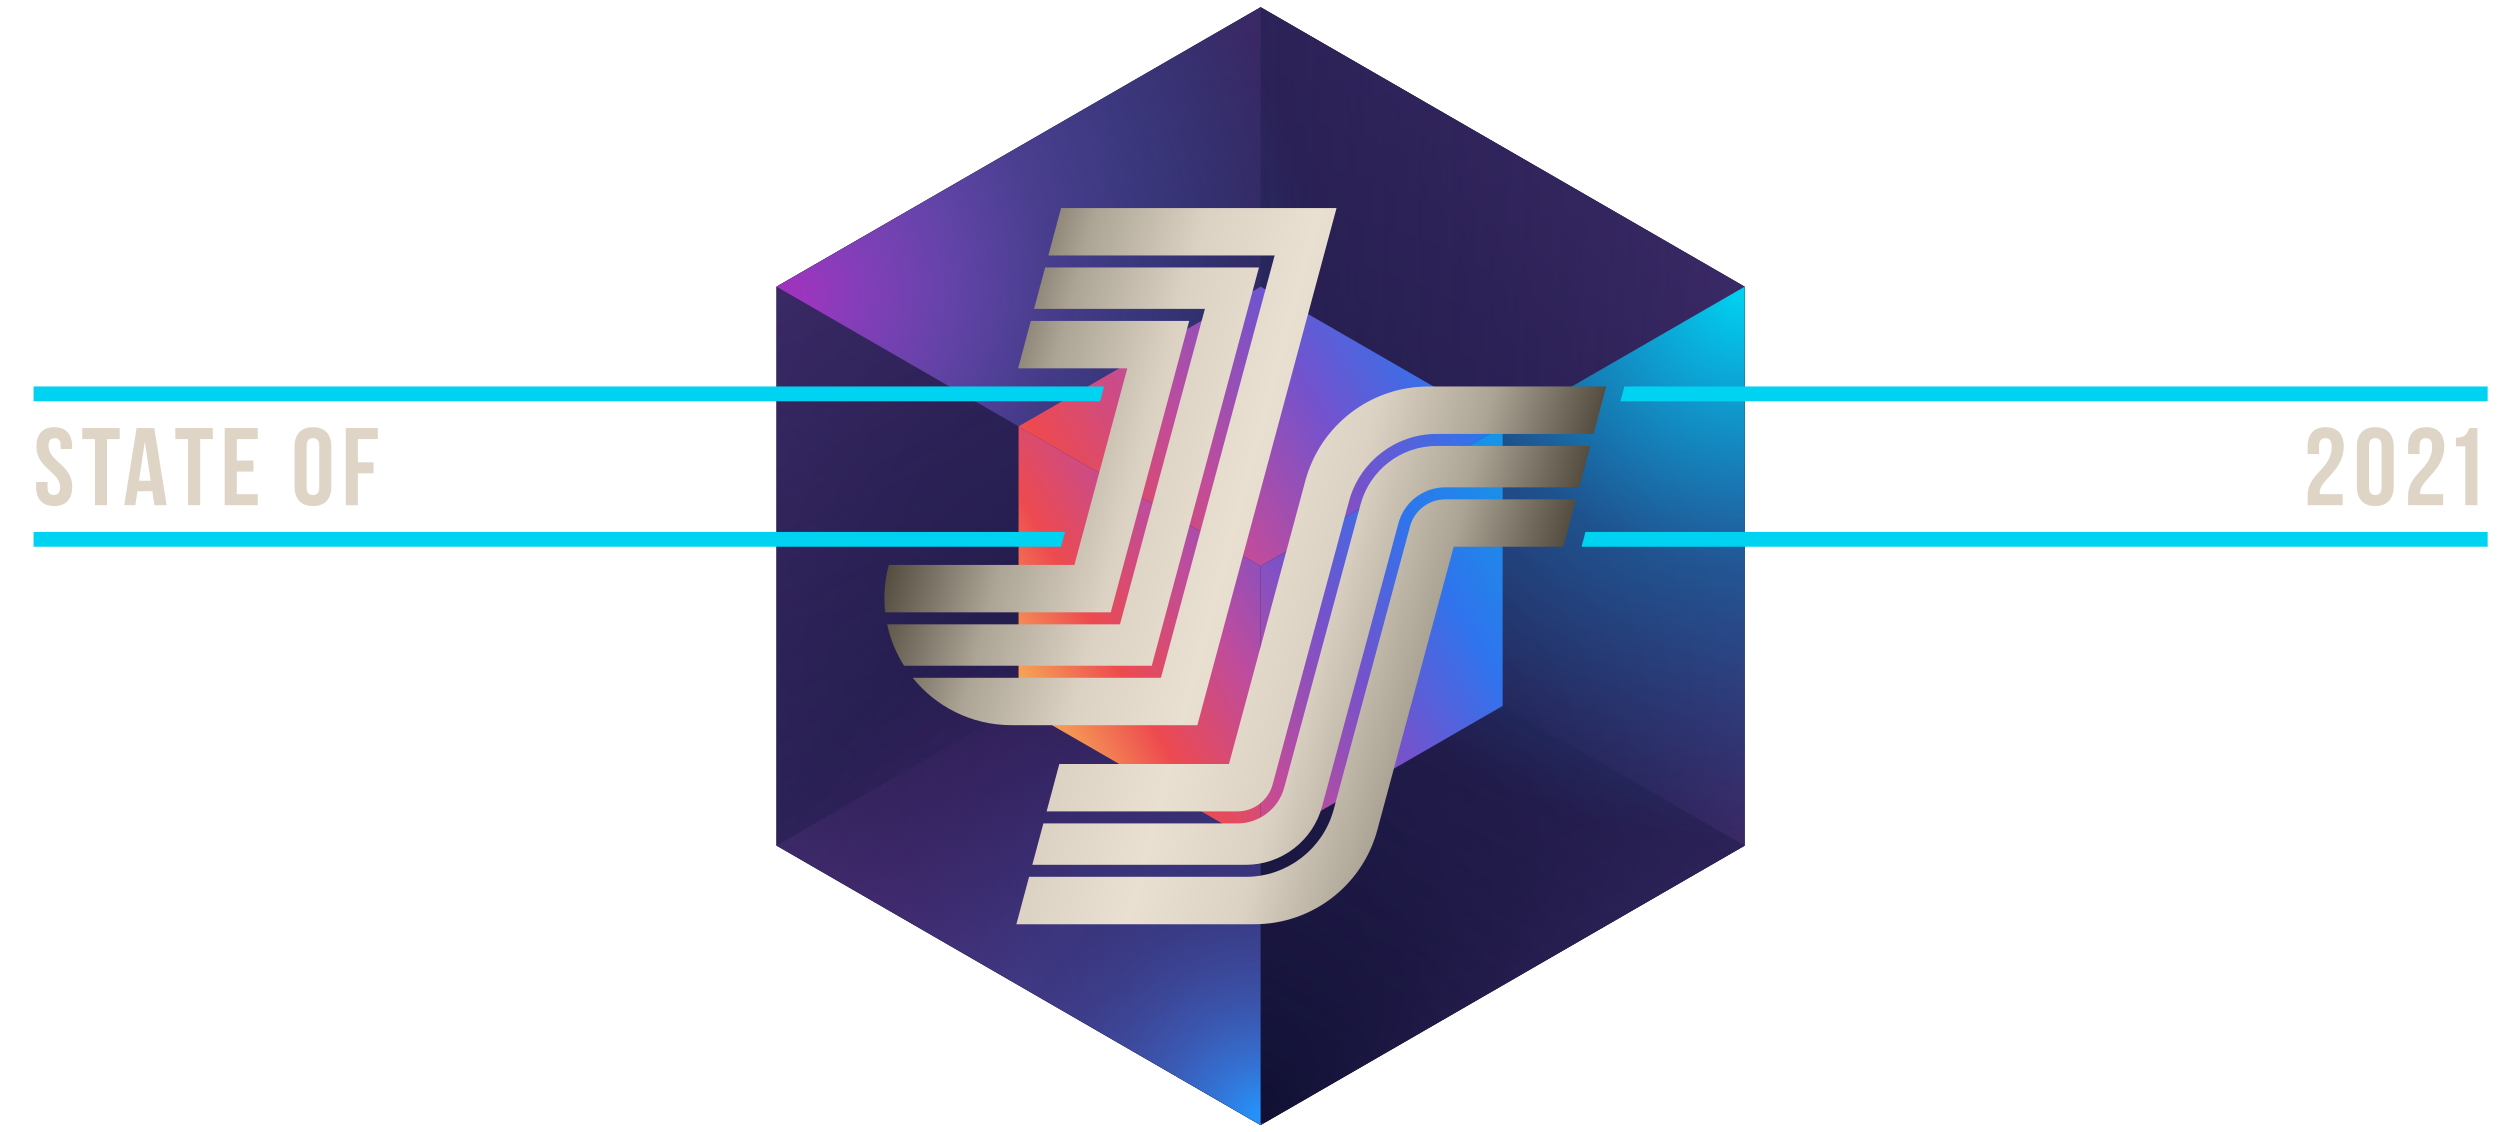 <svg xmlns="http://www.w3.org/2000/svg" width="1633.859" height="740" xmlns:xlink="http://www.w3.org/1999/xlink" viewBox="0 0 1633.859 740">
  <defs>
    <radialGradient id="uuid-596fbfe6-8b8b-4dd5-9b34-81e8d5387d86" cx="823.859" cy="370" fx="823.859" fy="733.625" r="363.628" gradientTransform="matrix(1, 0, 0, 1, 0, 0)" gradientUnits="userSpaceOnUse">
      <stop offset="0" stop-color="#101033"/>
      <stop offset="1" stop-color="#3a2966"/>
    </radialGradient>
    <linearGradient id="uuid-f6247045-6aac-4413-8f50-18bbe371de0d" x1="4739.644" y1="232.538" x2="5056.011" y2="232.538" gradientTransform="translate(2834.114 4682.248) rotate(-120)" gradientUnits="userSpaceOnUse">
      <stop offset=".015" stop-color="#1e1b4a"/>
      <stop offset="1" stop-color="#1e1b4a" stop-opacity="0"/>
    </linearGradient>
    <linearGradient id="uuid-21a3b378-9855-4ea6-b791-6db5b19b9a7a" x1="2742.614" y1="3601.111" x2="3058.981" y2="3601.111" gradientTransform="translate(5472.003 -113.29) rotate(120)" xlink:href="#uuid-f6247045-6aac-4413-8f50-18bbe371de0d"/>
    <linearGradient id="uuid-aefeb41b-f306-416d-8810-57abd43fd12b" x1="823.859" y1="187.346" x2="1140.225" y2="187.346" gradientTransform="matrix(1, 0, 0, 1, 0, 0)" xlink:href="#uuid-f6247045-6aac-4413-8f50-18bbe371de0d"/>
    <radialGradient id="uuid-e3fecc82-d6d8-498b-8be8-fbe2f2416b63" cx="6927.047" cy="-1234.828" fx="6927.047" fy="-1234.828" r="368.359" gradientTransform="translate(-6102.817 1964.371)" gradientUnits="userSpaceOnUse">
      <stop offset="0" stop-color="#2496ff"/>
      <stop offset=".001" stop-color="#2495fe" stop-opacity=".997"/>
      <stop offset=".096" stop-color="#3c89f9" stop-opacity=".796"/>
      <stop offset=".188" stop-color="#507ff5" stop-opacity=".629"/>
      <stop offset=".277" stop-color="#5f78f1" stop-opacity=".499"/>
      <stop offset=".36" stop-color="#6a72ef" stop-opacity=".406"/>
      <stop offset=".437" stop-color="#716fed" stop-opacity=".349"/>
      <stop offset=".5" stop-color="#746eed" stop-opacity=".33"/>
      <stop offset="1" stop-color="#a332bf" stop-opacity="0"/>
    </radialGradient>
    <radialGradient id="uuid-6765d079-84fb-4b9f-8d23-ff9e244ccfaf" cx="6359.368" cy="-1773.388" fx="6359.368" fy="-1773.388" r="358.799" gradientTransform="translate(7497.614 1964.371) rotate(-180) scale(1 -1)" gradientUnits="userSpaceOnUse">
      <stop offset="0" stop-color="#00d2f1"/>
      <stop offset=".5" stop-color="#00b7ff" stop-opacity=".33"/>
      <stop offset="1" stop-color="#2496ff" stop-opacity="0"/>
    </radialGradient>
    <radialGradient id="uuid-498f4715-af46-4bbf-a62f-0b5b937e0feb" cx="6617.011" cy="-1771.552" fx="6617.011" fy="-1771.552" r="345.558" gradientTransform="translate(-6102.817 1964.371)" gradientUnits="userSpaceOnUse">
      <stop offset="0" stop-color="#a332bf"/>
      <stop offset=".5" stop-color="#746eed" stop-opacity=".33"/>
      <stop offset="1" stop-color="#2496ff" stop-opacity="0"/>
    </radialGradient>
    <linearGradient id="uuid-bed510bf-a679-47e9-a5aa-dceafea01163" x1="665.675" y1="461.327" x2="965.697" y2="288.11" gradientTransform="matrix(1, 0, 0, 1, 0, 0)" gradientUnits="userSpaceOnUse">
      <stop offset="0" stop-color="#f7b457"/>
      <stop offset=".2" stop-color="#ed4a4f"/>
      <stop offset=".4" stop-color="#bf4c9c"/>
      <stop offset=".6" stop-color="#7552cc"/>
      <stop offset=".8" stop-color="#2f74ed"/>
      <stop offset="1" stop-color="#1595e7"/>
    </linearGradient>
    <linearGradient id="uuid-a845bc6d-688c-485c-b870-655989d17d88" x1="639.311" y1="385.221" x2="1000.622" y2="176.618" xlink:href="#uuid-bed510bf-a679-47e9-a5aa-dceafea01163"/>
    <linearGradient id="uuid-593c4ec7-5855-4174-b3db-d310f80fc7a3" x1="677.611" y1="545.763" x2="1015.765" y2="350.53" xlink:href="#uuid-bed510bf-a679-47e9-a5aa-dceafea01163"/>
    <linearGradient id="uuid-f679df98-b7ba-4036-84d0-90743ee95650" x1="593.251" y1="322.944" x2="1001.568" y2="432.352" gradientTransform="matrix(1, 0, 0, 1, 0, 0)" gradientUnits="userSpaceOnUse">
      <stop offset="0" stop-color="#544d40"/>
      <stop offset=".167" stop-color="#aca495"/>
      <stop offset=".333" stop-color="#dbd2c3"/>
      <stop offset=".5" stop-color="#e9e0d1"/>
      <stop offset=".667" stop-color="#dbd2c3"/>
      <stop offset=".833" stop-color="#aca495"/>
      <stop offset="1" stop-color="#544d40"/>
    </linearGradient>
  </defs>
  <!-- <rect x="13.85863" width="1620" height="740" fill="#131a3f"/> -->
  <g id="uuid-fa12d27e-48e1-496f-8125-7fab1f2af90b" data-name="CUBE">
    <polygon id="uuid-417ef69c-45e4-4719-910b-ef9239ddb514" data-name="BG Shape" points="1140.225 552.654 1140.225 187.346 823.859 4.691 507.492 187.346 507.492 552.654 823.859 735.309 1140.225 552.654" fill="#040823"/>
    <polygon id="uuid-33dc7d16-8c7c-404c-87a9-cc767c8a791e" data-name="Radial BG" points="1140.225 552.655 1140.225 187.346 823.859 4.691 507.492 187.346 507.492 552.655 823.859 735.309 1140.225 552.655" fill="url(#uuid-596fbfe6-8b8b-4dd5-9b34-81e8d5387d86)"/>
    <g id="uuid-86a2bd48-5962-4341-ba48-8c9c0c87a30a" data-name="Cube Reshade" opacity=".5">
      <polygon id="uuid-ddda30df-6684-4224-b089-dbd38db22769" data-name="Cube Reshade Left" points="507.492 552.654 823.859 370 507.492 187.346 507.492 552.654" fill="url(#uuid-f6247045-6aac-4413-8f50-18bbe371de0d)"/>
      <polygon id="uuid-93ed8dfa-0059-46d3-96ea-40c45e3dc93a" data-name="Cube Reshade Right" points="1140.226 552.654 823.859 370 823.859 735.309 1140.226 552.654" fill="url(#uuid-21a3b378-9855-4ea6-b791-6db5b19b9a7a)"/>
      <polygon id="uuid-281d9411-5543-4f47-a6d0-30424d56941c" data-name="Cube Reshade Top" points="823.859 4.691 823.859 370 1140.225 187.346 823.859 4.691" fill="url(#uuid-aefeb41b-f306-416d-8810-57abd43fd12b)"/>
    </g>
    <polygon id="uuid-dc5375d5-3a63-4b4f-93fb-ac79e5c77b2c" data-name="Cube Face Left" points="823.859 735.309 823.859 370 507.492 187.346 507.492 552.654 823.859 735.309" fill="url(#uuid-e3fecc82-d6d8-498b-8be8-fbe2f2416b63)"/>
    <polygon id="uuid-c1f04f35-2d2a-408b-890c-f5294c51abba" data-name="Cube Face Right" points="823.859 735.309 823.859 370 1140.225 187.346 1140.225 552.654 823.859 735.309" fill="url(#uuid-6765d079-84fb-4b9f-8d23-ff9e244ccfaf)"/>
    <polygon id="uuid-5e02415c-4548-4e2b-90b5-6897ab3c6d96" data-name="Cube Face Top" points="823.859 4.691 507.492 187.346 823.859 370 1140.225 187.346 823.859 4.691" fill="url(#uuid-498f4715-af46-4bbf-a62f-0b5b937e0feb)"/>
    <g id="uuid-c5d3d958-eeef-4988-9d1b-20b0a4036a38" data-name="Inner Cube">
      <polygon points="823.859 370 665.675 278.673 665.675 461.327 823.859 552.654 823.859 370" fill="url(#uuid-bed510bf-a679-47e9-a5aa-dceafea01163)"/>
      <polygon points="665.675 278.673 823.859 370 982.042 278.673 823.859 187.346 665.675 278.673" fill="url(#uuid-a845bc6d-688c-485c-b870-655989d17d88)"/>
      <polygon points="823.859 552.654 982.042 461.327 982.042 278.673 823.859 370 823.859 552.654" fill="url(#uuid-593c4ec7-5855-4174-b3db-d310f80fc7a3)"/>
    </g>
  </g>
  <g id="uuid-61a40963-34d2-4f0f-b75c-1a36d27d4945" data-name="Text Frames">
    <g id="uuid-6fbb4922-4b97-4294-88e4-9891e1819742" data-name="Frame Right">
      <polygon points="1625.785 252.59 1061.636 252.59 1059.032 262.262 1625.785 262.262 1625.785 252.59" fill="#00d2f1"/>
      <polygon points="1625.785 347.651 1036.181 347.651 1033.577 357.323 1625.785 357.323 1625.785 347.651" fill="#00d2f1"/>
    </g>
    <g id="uuid-c21fdc8b-234b-4452-9704-d1f5c916396d" data-name="Frame Left">
      <polygon points="21.933 262.262 718.952 262.262 721.555 252.589 21.933 252.589 21.933 262.262" fill="#00d2f1"/>
      <polygon points="21.933 357.323 693.438 357.323 696.042 347.651 21.933 347.651 21.933 357.323" fill="#00d2f1"/>
    </g>
  </g>
  <g id="uuid-ceaa2bf0-13fd-447c-b1b1-fc1312862f42" data-name="TEXT">
    <g id="uuid-780de723-b48a-47a2-9d33-9898fe522ea3" data-name="Y2021">
      <g>
        <path d="M1519.731,286.377c-2.52,0-4.104,1.368-4.104,4.968v5.4h-7.489v-4.896c0-8.065,4.032-12.673,11.81-12.673,7.776,0,11.809,4.608,11.809,12.673,0,15.841-15.77,21.746-15.77,30.026,0,.36,0,.72,.072,1.08h14.978v7.201h-22.898v-6.192c0-14.834,15.697-17.282,15.697-31.827,0-4.536-1.584-5.76-4.104-5.76Z" fill="#ded5c6"/>
        <path d="M1540.322,291.849c0-8.065,4.248-12.673,12.025-12.673,7.776,0,12.024,4.608,12.024,12.673v26.21c0,8.065-4.248,12.673-12.024,12.673-7.777,0-12.025-4.608-12.025-12.673v-26.21Zm7.921,26.714c0,3.6,1.584,4.968,4.104,4.968,2.52,0,4.104-1.368,4.104-4.968v-27.219c0-3.6-1.585-4.968-4.104-4.968-2.521,0-4.104,1.368-4.104,4.968v27.219Z" fill="#ded5c6"/>
        <path d="M1585.395,286.377c-2.521,0-4.104,1.368-4.104,4.968v5.4h-7.488v-4.896c0-8.065,4.032-12.673,11.809-12.673s11.81,4.608,11.81,12.673c0,15.841-15.77,21.746-15.77,30.026,0,.36,0,.72,.071,1.08h14.978v7.201h-22.897v-6.192c0-14.834,15.697-17.282,15.697-31.827,0-4.536-1.584-5.76-4.104-5.76Z" fill="#ded5c6"/>
        <path d="M1605.05,286.089c6.12,0,7.488-2.952,8.712-6.336h5.329v50.404h-7.921v-38.451h-6.12v-5.617Z" fill="#ded5c6"/>
      </g>
    </g>
    <g id="uuid-05542d70-8286-48bb-a35a-e50cf8ccae93" data-name="State Of">
      <g>
        <path d="M35.47,279.176c7.705,0,11.665,4.608,11.665,12.673v1.584h-7.489v-2.088c0-3.6-1.44-4.968-3.96-4.968-2.521,0-3.96,1.368-3.96,4.968,0,10.369,15.481,12.313,15.481,26.714,0,8.065-4.033,12.673-11.809,12.673-7.777,0-11.809-4.608-11.809-12.673v-3.096h7.489v3.601c0,3.6,1.584,4.896,4.104,4.896,2.521,0,4.104-1.296,4.104-4.896,0-10.369-15.481-12.313-15.481-26.714,0-8.065,3.96-12.673,11.665-12.673Z" fill="#ded5c6"/>
        <path d="M53.757,279.752h24.482v7.201h-8.281v43.204h-7.92v-43.204h-8.281v-7.201Z" fill="#ded5c6"/>
        <path d="M108.911,330.156h-7.993l-1.368-9.145h-9.721l-1.368,9.145h-7.273l8.065-50.404h11.593l8.065,50.404Zm-18.074-15.985h7.633l-3.816-25.49-3.816,25.49Z" fill="#ded5c6"/>
        <path d="M114.596,279.752h24.482v7.201h-8.281v43.204h-7.92v-43.204h-8.281v-7.201Z" fill="#ded5c6"/>
        <path d="M154.771,300.994h10.873v7.201h-10.873v14.761h13.681v7.201h-21.602v-50.404h21.602v7.201h-13.681v14.041Z" fill="#ded5c6"/>
        <path d="M192.498,291.849c0-8.065,4.248-12.673,12.025-12.673,7.776,0,12.025,4.608,12.025,12.673v26.21c0,8.065-4.249,12.673-12.025,12.673-7.777,0-12.025-4.608-12.025-12.673v-26.21Zm7.92,26.714c0,3.6,1.584,4.968,4.104,4.968,2.52,0,4.104-1.368,4.104-4.968v-27.219c0-3.6-1.584-4.968-4.104-4.968-2.521,0-4.104,1.368-4.104,4.968v27.219Z" fill="#ded5c6"/>
        <path d="M233.899,302.146h10.225v7.201h-10.225v20.81h-7.92v-50.404h20.954v7.201h-13.033v15.193Z" fill="#ded5c6"/>
      </g>
    </g>
  </g>
  <path id="uuid-f5b7c343-3e08-4b04-8cb1-44fc5aec9a04" data-name="JS Logo" d="M675.791,201.87l7.25-27.055h139.741l-70.068,260.284h-161.877c-5.197-8.226-8.982-17.372-11.049-27.055h152.159l55.502-206.173h-111.657Zm138.472,363.316c23.256,0,43.721-15.685,49.767-38.142l49.92-185.127c3.713-13.796,16.286-23.432,30.573-23.432h87.556l7.25-27.055h-100.339c-23.257,0-43.722,15.684-49.767,38.142l-49.92,185.128c-3.714,13.796-16.286,23.431-30.573,23.431h-126.831l-7.25,27.055h139.614Zm38.854-251.023l-49.92,185.128h-110.891l-8.302,30.983h124.726c10.742,0,20.194-7.244,22.987-17.617l49.92-185.129c6.967-25.881,30.551-43.956,57.353-43.956h102.444l8.302-30.983h-116.279c-37.621,0-70.561,25.245-80.34,61.573Zm20.375-178.187h-180.044l-8.302,30.983h147.887l-74.298,275.997h-162.283c15.066,18.699,38.154,30.983,64.769,30.983h121.291l90.979-337.963Zm76.565,221.348h71.616l8.302-30.983h-85.451c-10.742,0-20.195,7.244-22.987,17.617l-49.92,185.128c-6.967,25.881-30.552,43.956-57.353,43.956h-141.719l-8.302,30.983h155.555c37.621,0,70.561-25.245,80.34-61.573l49.92-185.128h0Zm-224.131,42.863l51.272-190.461h-103.511l-8.302,30.983h71.354l-34.59,128.494h-121.292v0c-2.813,10.499-3.489,20.959-2.347,30.983h147.417Z" fill="url(#uuid-f679df98-b7ba-4036-84d0-90743ee95650)"/>
</svg>